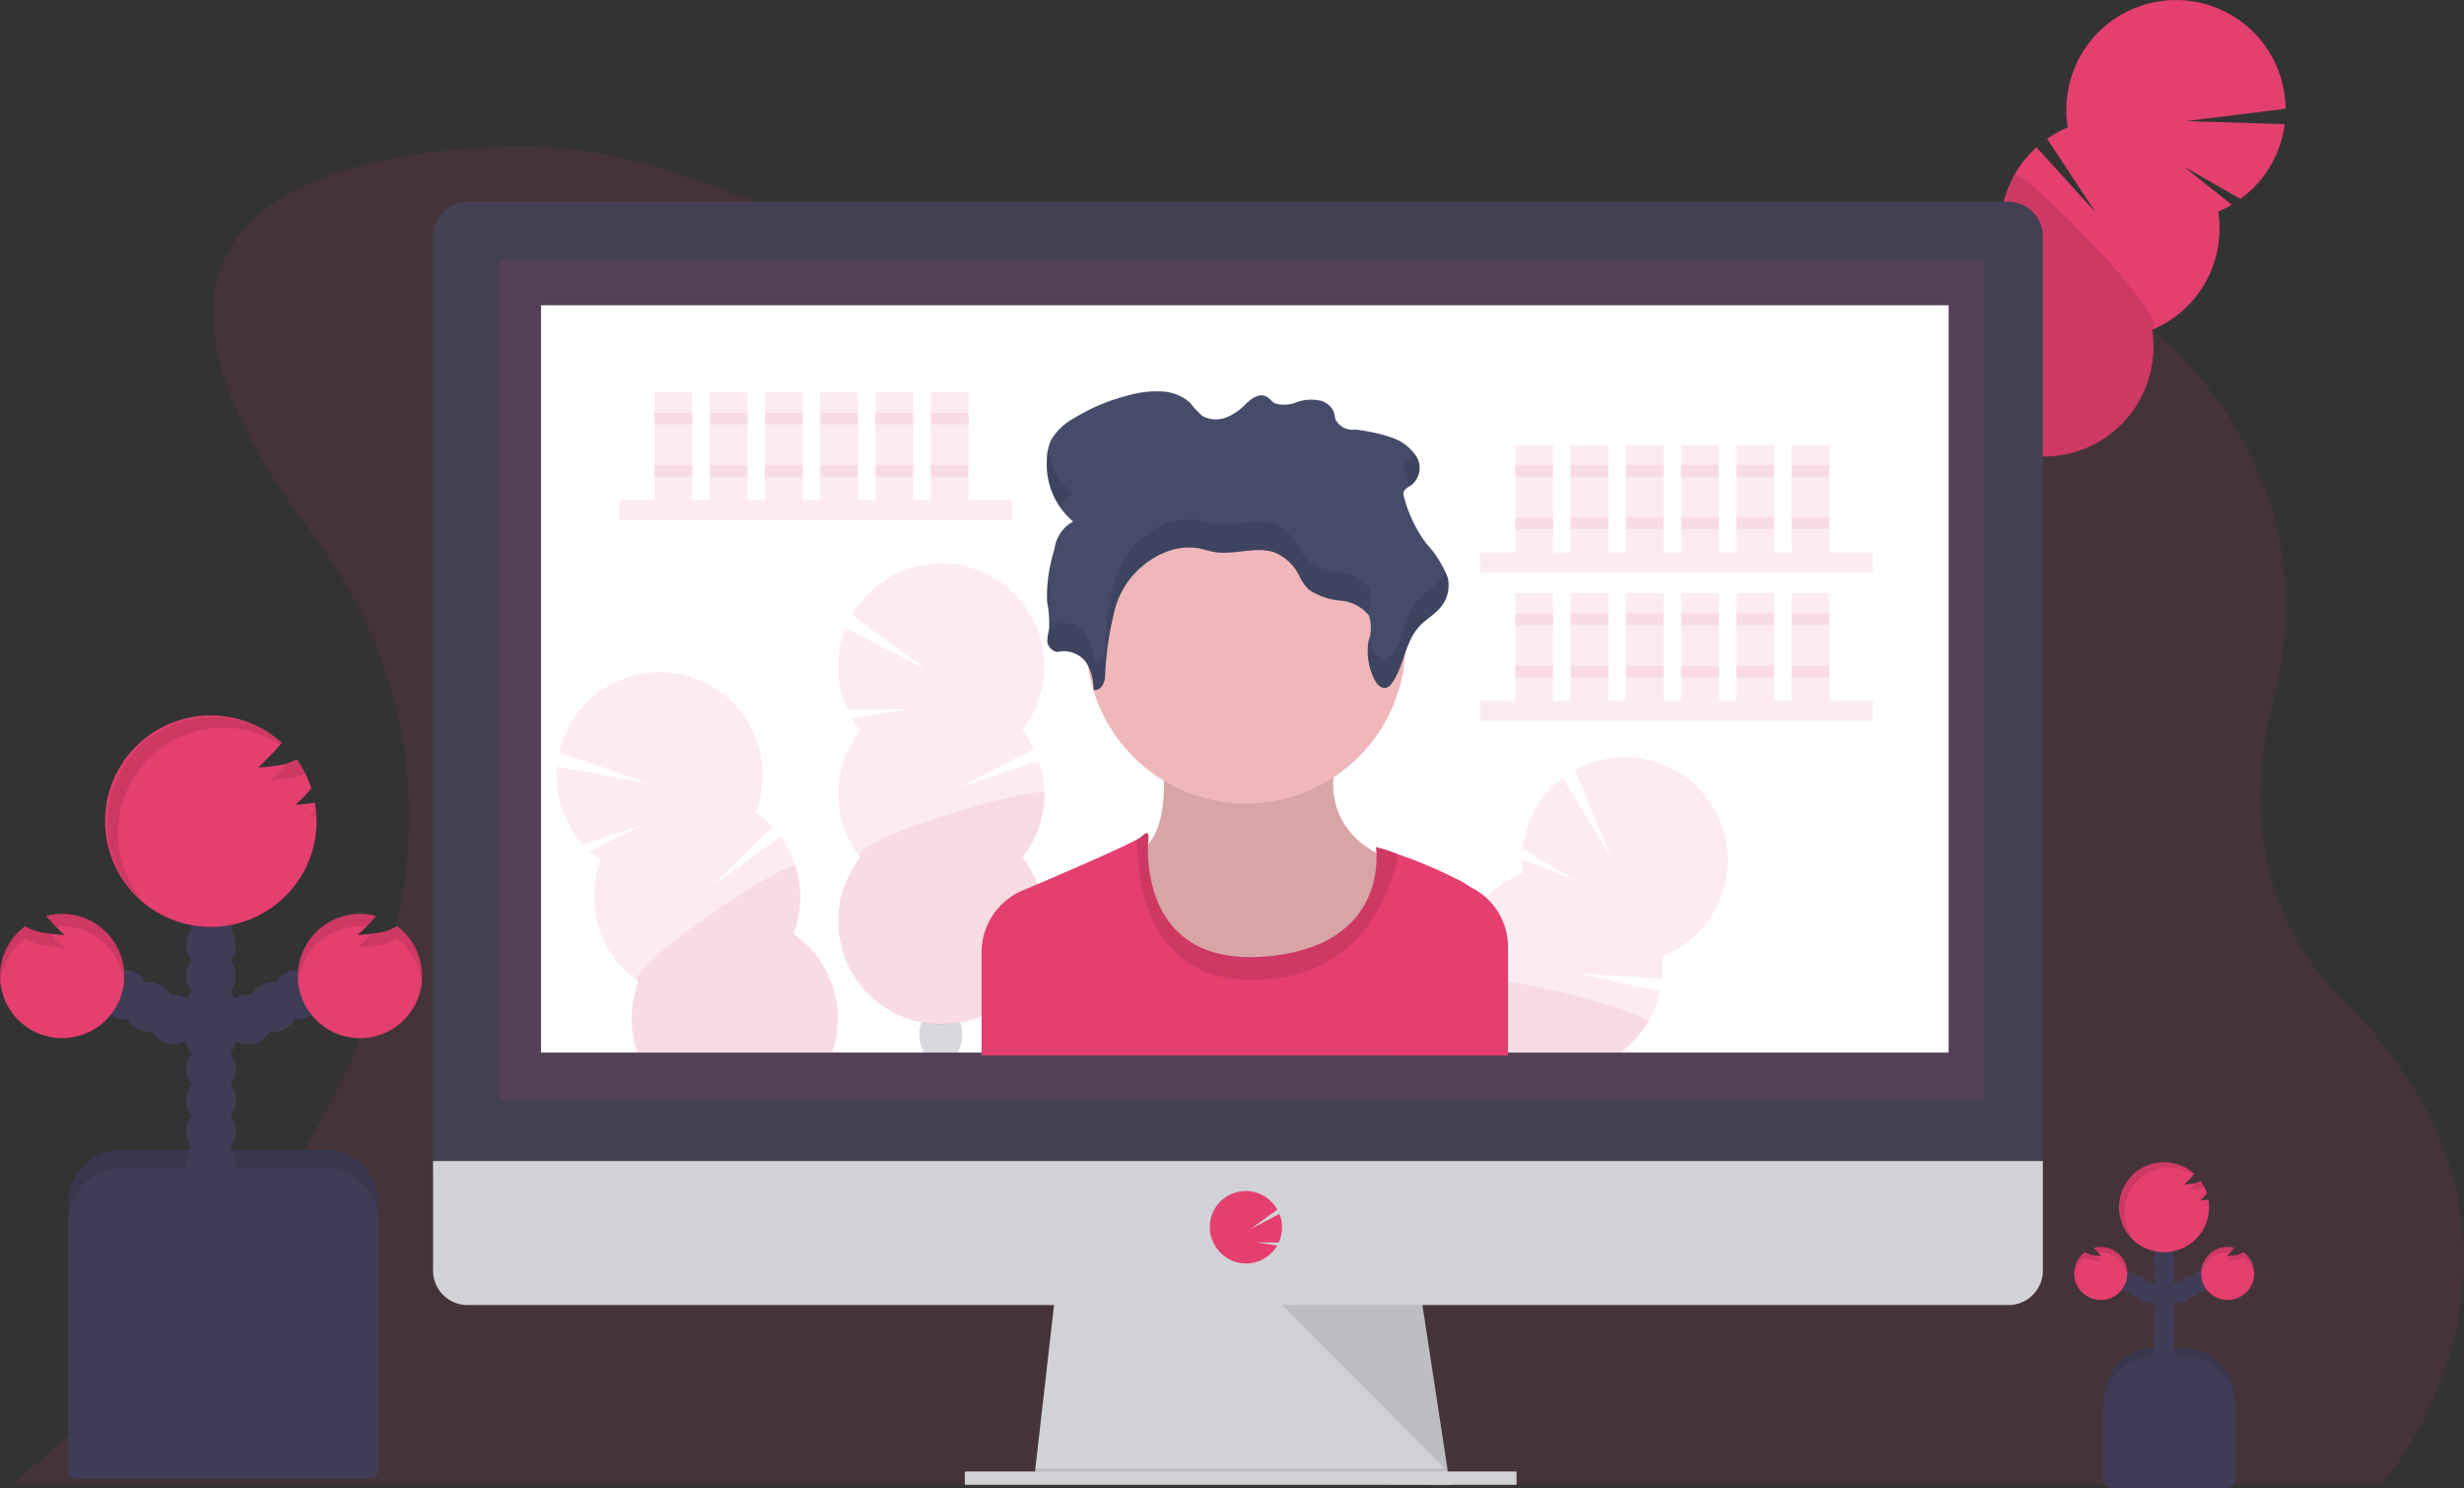 <svg xmlns="http://www.w3.org/2000/svg" width="150" height="90.599" viewBox="0 0 150 90.599"><rect x="0" y="0" width="150" height="90.599" fill="#333333" stroke="none"/><g transform="translate(0 0.355)"><path d="M175.492,245.2a24.547,24.547,0,0,1-2.13,4.091,17.7,17.7,0,0,1-1.29,1.773l-.014.017H27.8l.026-.018c.13-.1.892-.718,2.077-1.773.85-.758,1.917-1.742,3.115-2.926,9.8-9.638,28.622-32.451,12.945-53.35-14.573-19.428,1.118-22.955,11.468-23.365A29.628,29.628,0,0,1,69.1,171.557,103.538,103.538,0,0,0,94,177.438q.561.064,1.132.122a109.06,109.06,0,0,0,18.144.328h0c.178-.009.357-.022.537-.035a107.966,107.966,0,0,0,17.747-2.747c.378-.092.75-.179,1.121-.26,19.423-4.494,37.328,10.822,32.852,28.131-1.656,6.4-1.236,13.226,4.284,18.745C178.849,230.736,177.75,239.61,175.492,245.2Z" transform="translate(-27.073 -161.054)" fill="#e43f6f" opacity="0.1"/><ellipse cx="1.824" cy="1.393" rx="1.824" ry="1.393" transform="matrix(0.488, -0.873, 0.873, 0.488, 114.415, 35.882)" fill="#3f3d56"/><ellipse cx="1.824" cy="1.393" rx="1.824" ry="1.393" transform="matrix(0.488, -0.873, 0.873, 0.488, 115.502, 33.936)" fill="#3f3d56"/><ellipse cx="1.824" cy="1.393" rx="1.824" ry="1.393" transform="matrix(0.488, -0.873, 0.873, 0.488, 116.59, 31.991)" fill="#3f3d56"/><ellipse cx="1.824" cy="1.393" rx="1.824" ry="1.393" transform="matrix(0.488, -0.873, 0.873, 0.488, 117.677, 30.044)" fill="#3f3d56"/><ellipse cx="1.824" cy="1.393" rx="1.824" ry="1.393" transform="matrix(0.488, -0.873, 0.873, 0.488, 118.764, 28.099)" fill="#3f3d56"/><ellipse cx="1.824" cy="1.393" rx="1.824" ry="1.393" transform="matrix(0.488, -0.873, 0.873, 0.488, 119.852, 26.154)" fill="#3f3d56"/><ellipse cx="1.824" cy="1.393" rx="1.824" ry="1.393" transform="matrix(0.488, -0.873, 0.873, 0.488, 120.941, 24.208)" fill="#3f3d56"/><path d="M946.641,113.715a6.8,6.8,0,0,0,.826-.413l-2.9-2.312L948,112.947a6.686,6.686,0,0,0,2.691-4.552l-5.98-.187,6.032-.752a6.673,6.673,0,1,0-13.257,1.14,6.706,6.706,0,0,0-1.258.691l2.945,4.473-3.592-3.956a6.674,6.674,0,0,0-2.12,5.994,6.672,6.672,0,1,0,9.156,5.118,6.671,6.671,0,0,0,4.024-7.2Z" transform="translate(-811.606 -101.19)" fill="#e43f6f"/><path d="M934.227,182.787a6.655,6.655,0,0,0-.761,4.3,6.672,6.672,0,1,0,9.156,5.118C943.95,191.649,934.593,182.138,934.227,182.787Z" transform="translate(-811.606 -172.477)" opacity="0.1"/><path d="M989.635,631.77h1.572a3.245,3.245,0,0,1,3.245,3.245v4.817H986.39v-4.817A3.245,3.245,0,0,1,989.635,631.77Z" transform="translate(-858.353 -550.073)" fill="#3f3d56"/><path d="M989.635,631.77h1.572a3.245,3.245,0,0,1,3.245,3.245v4.817H986.39v-4.817A3.245,3.245,0,0,1,989.635,631.77Z" transform="translate(-858.353 -550.073)" opacity="0.1"/><circle cx="0.645" cy="0.645" r="0.645" transform="translate(131.102 82.181)" fill="#3f3d56"/><circle cx="0.645" cy="0.645" r="0.645" transform="translate(131.102 81.375)" fill="#3f3d56"/><circle cx="0.645" cy="0.645" r="0.645" transform="translate(131.102 80.568)" fill="#3f3d56"/><circle cx="0.645" cy="0.645" r="0.645" transform="translate(131.102 79.762)" fill="#3f3d56"/><circle cx="0.645" cy="0.645" r="0.645" transform="translate(131.102 78.956)" fill="#3f3d56"/><circle cx="0.645" cy="0.645" r="0.645" transform="translate(131.102 78.15)" fill="#3f3d56"/><circle cx="0.645" cy="0.645" r="0.645" transform="translate(131.102 77.344)" fill="#3f3d56"/><circle cx="0.645" cy="0.645" r="0.645" transform="translate(132.069 77.665)" fill="#3f3d56"/><circle cx="0.645" cy="0.645" r="0.645" transform="translate(132.714 77.344)" fill="#3f3d56"/><circle cx="0.645" cy="0.645" r="0.645" transform="translate(133.359 77.02)" fill="#3f3d56"/><circle cx="0.645" cy="0.645" r="0.645" transform="translate(131.102 76.537)" fill="#3f3d56"/><circle cx="0.645" cy="0.645" r="0.645" transform="translate(131.102 75.731)" fill="#3f3d56"/><circle cx="0.645" cy="0.645" r="0.645" transform="translate(131.102 74.924)" fill="#3f3d56"/><circle cx="0.645" cy="0.645" r="0.645" transform="translate(131.102 74.118)" fill="#3f3d56"/><path d="M1021.438,648.269q-.24.035-.483.051a3.708,3.708,0,0,0,.415-.426,2.727,2.727,0,0,0-.389-.757,1.343,1.343,0,0,1-.519.165c-.16.023-.321.04-.482.051a8.612,8.612,0,0,0,.617-.649,2.739,2.739,0,1,0,.9,2.026,2.692,2.692,0,0,0-.042-.471Z" transform="translate(-887.017 -575.585)" fill="#e43f6f"/><path d="M1057.093,686.078a1.269,1.269,0,0,1-.543.182c-.16.023-.321.04-.482.051a4.736,4.736,0,0,0,.478-.5,1.668,1.668,0,0,0-.413-.055,1.615,1.615,0,1,0,.959.318Z" transform="translate(-920.517 -610.19)" fill="#e43f6f"/><circle cx="0.645" cy="0.645" r="0.645" transform="translate(130.134 77.665)" fill="#3f3d56"/><circle cx="0.645" cy="0.645" r="0.645" transform="translate(129.489 77.344)" fill="#3f3d56"/><circle cx="0.645" cy="0.645" r="0.645" transform="translate(128.845 77.02)" fill="#3f3d56"/><path d="M995.625,686.078a1.269,1.269,0,0,0,.543.182c.16.023.321.04.482.051a4.717,4.717,0,0,1-.478-.5,1.668,1.668,0,0,1,.413-.055,1.615,1.615,0,1,1-.959.318Z" transform="translate(-868.702 -610.19)" fill="#e43f6f"/><path d="M989.635,635.5h1.572a3.245,3.245,0,0,1,3.245,3.245v4.267a.55.55,0,0,1-.55.55H986.94a.55.55,0,0,1-.55-.55v-4.267A3.245,3.245,0,0,1,989.635,635.5Z" transform="translate(-858.353 -553.319)" fill="#3f3d56"/><g transform="translate(129.043 70.445)" opacity="0.1"><path d="M1056.749,664.88a2.087,2.087,0,0,1-.209.2,2.075,2.075,0,0,0,.221-.019C1056.758,665,1056.756,664.938,1056.749,664.88Z" transform="translate(-1051.322 -662.465)"/><path d="M1049.09,655.337c.161-.01.322-.027.482-.051a1.509,1.509,0,0,0,.419-.114,2.921,2.921,0,0,0-.226-.373.976.976,0,0,1-.26.11A3.839,3.839,0,0,1,1049.09,655.337Z" transform="translate(-1044.839 -653.693)"/><path d="M1016.624,649.3a2.736,2.736,0,0,1,4.219-2.305l.042-.044a2.739,2.739,0,1,0-3.611,4.119A2.726,2.726,0,0,1,1016.624,649.3Z" transform="translate(-1016.34 -646.275)"/></g><g transform="translate(134.007 75.57)" opacity="0.1"><path d="M1066.48,688.739c.161-.012.322-.029.481-.052a1.269,1.269,0,0,0,.543-.18,1.608,1.608,0,0,1,.649,1.142,1.487,1.487,0,0,0,.009-.171,1.608,1.608,0,0,0-.649-1.3,1.269,1.269,0,0,1-.543.182l-.13.016A3.2,3.2,0,0,1,1066.48,688.739Z" transform="translate(-1064.935 -687.866)"/><path d="M1056.192,686.082a.738.738,0,0,1,.161.012c.084-.09.167-.186.252-.279a1.668,1.668,0,0,0-.413-.055,1.612,1.612,0,0,0-1.612,1.612,1.094,1.094,0,0,0,.008.161A1.614,1.614,0,0,1,1056.192,686.082Z" transform="translate(-1054.58 -685.76)"/></g><g transform="translate(126.259 75.57)" opacity="0.1"><path d="M996.572,688.739c-.161-.012-.322-.029-.482-.052a1.269,1.269,0,0,1-.543-.18,1.608,1.608,0,0,0-.649,1.142,1.5,1.5,0,0,1-.009-.171,1.608,1.608,0,0,1,.649-1.3,1.269,1.269,0,0,0,.543.182l.13.016A3.309,3.309,0,0,0,996.572,688.739Z" transform="translate(-994.89 -687.866)"/><path d="M1004.583,686.082a.739.739,0,0,0-.161.012c-.084-.09-.167-.186-.252-.279a1.668,1.668,0,0,1,.413-.055,1.612,1.612,0,0,1,1.612,1.612,1.094,1.094,0,0,1-.008.161A1.614,1.614,0,0,0,1004.583,686.082Z" transform="translate(-1002.965 -685.76)"/></g><path d="M35.245,539h12.4a3.245,3.245,0,0,1,3.245,3.245v15.64H32v-15.64A3.245,3.245,0,0,1,35.245,539Z" transform="translate(-27.846 -469.345)" fill="#3f3d56"/><path d="M35.245,539h12.4a3.245,3.245,0,0,1,3.245,3.245v15.64H32v-15.64A3.245,3.245,0,0,1,35.245,539Z" transform="translate(-27.846 -469.345)" opacity="0.1"/><circle cx="1.511" cy="1.511" r="1.511" transform="translate(11.336 70.783)" fill="#3f3d56"/><circle cx="1.511" cy="1.511" r="1.511" transform="translate(11.336 68.895)" fill="#3f3d56"/><circle cx="1.511" cy="1.511" r="1.511" transform="translate(11.336 67.005)" fill="#3f3d56"/><circle cx="1.511" cy="1.511" r="1.511" transform="translate(11.336 65.116)" fill="#3f3d56"/><circle cx="1.511" cy="1.511" r="1.511" transform="translate(11.336 63.226)" fill="#3f3d56"/><circle cx="1.511" cy="1.511" r="1.511" transform="translate(11.336 61.337)" fill="#3f3d56"/><circle cx="1.511" cy="1.511" r="1.511" transform="translate(11.336 59.449)" fill="#3f3d56"/><circle cx="1.511" cy="1.511" r="1.511" transform="translate(13.602 60.204)" fill="#3f3d56"/><circle cx="1.511" cy="1.511" r="1.511" transform="translate(15.113 59.449)" fill="#3f3d56"/><circle cx="1.511" cy="1.511" r="1.511" transform="translate(16.625 58.692)" fill="#3f3d56"/><circle cx="1.511" cy="1.511" r="1.511" transform="translate(11.336 57.559)" fill="#3f3d56"/><circle cx="1.511" cy="1.511" r="1.511" transform="translate(11.336 55.67)" fill="#3f3d56"/><circle cx="1.511" cy="1.511" r="1.511" transform="translate(11.336 53.78)" fill="#3f3d56"/><circle cx="1.511" cy="1.511" r="1.511" transform="translate(11.336 51.892)" fill="#3f3d56"/><path d="M84.184,441.769q-.562.082-1.129.119a8.8,8.8,0,0,0,.972-1,6.406,6.406,0,0,0-.9-1.773,3.081,3.081,0,0,1-1.21.389c-.374.055-.752.095-1.129.121a20.361,20.361,0,0,0,1.445-1.506,6.437,6.437,0,1,0,2.011,3.642Z" transform="translate(-65.072 -393.241)" fill="#e43f6f"/><path d="M167.9,530.3a2.976,2.976,0,0,1-1.271.423c-.375.056-.752.095-1.129.121a10.626,10.626,0,0,0,1.119-1.16,3.781,3.781,0,1,0,1.281.617Z" transform="translate(-143.734 -474.265)" fill="#e43f6f"/><circle cx="1.511" cy="1.511" r="1.511" transform="translate(9.068 60.204)" fill="#3f3d56"/><circle cx="1.511" cy="1.511" r="1.511" transform="translate(7.557 59.449)" fill="#3f3d56"/><circle cx="1.511" cy="1.511" r="1.511" transform="translate(6.046 58.692)" fill="#3f3d56"/><path d="M23.74,530.3a2.976,2.976,0,0,0,1.272.423c.374.056.75.095,1.128.121a10.625,10.625,0,0,1-1.119-1.16,3.781,3.781,0,1,1-1.281.617Z" transform="translate(-22.208 -474.265)" fill="#e43f6f"/><path d="M35.245,547.69h12.4a3.245,3.245,0,0,1,3.245,3.245v15.1a.55.55,0,0,1-.55.55H32.553a.55.55,0,0,1-.553-.55v-15.1A3.245,3.245,0,0,1,35.245,547.69Z" transform="translate(-27.846 -476.907)" fill="#3f3d56"/><g transform="translate(6.513 43.284)" opacity="0.1"><path d="M167.048,480.61a4.885,4.885,0,0,1-.488.462c.173-.012.347-.027.519-.044C167.073,480.888,167.064,480.748,167.048,480.61Z" transform="translate(-154.334 -474.952)"/><path d="M149.1,458.3c.378-.026.754-.065,1.128-.121a3.6,3.6,0,0,0,.984-.26,6.564,6.564,0,0,0-.53-.875,2.23,2.23,0,0,1-.6.26A8.986,8.986,0,0,1,149.1,458.3Z" transform="translate(-139.141 -454.442)"/><path d="M73.04,444.122a6.411,6.411,0,0,1,9.885-5.4c.032-.034.065-.071.1-.1a6.417,6.417,0,1,0-8.46,9.651,6.388,6.388,0,0,1-1.522-4.146Z" transform="translate(-72.374 -437.025)"/></g><g transform="translate(18.134 55.295)" opacity="0.1"><path d="M189.85,536.589q.566-.036,1.129-.121a2.968,2.968,0,0,0,1.271-.423,3.772,3.772,0,0,1,1.514,2.675,3.956,3.956,0,0,0,.021-.4,3.764,3.764,0,0,0-1.53-3.032,2.975,2.975,0,0,1-1.271.423c-.1.014-.2.026-.3.038A7.479,7.479,0,0,1,189.85,536.589Z" transform="translate(-186.222 -534.546)"/><path d="M165.677,530.313a3.643,3.643,0,0,1,.379.026c.2-.21.389-.434.588-.649a3.764,3.764,0,0,0-4.744,3.649c0,.13.006.26.018.378A3.779,3.779,0,0,1,165.677,530.313Z" transform="translate(-161.9 -529.56)"/></g><g transform="translate(0 55.295)" opacity="0.1"><path d="M26.13,536.589q-.566-.036-1.128-.121a2.939,2.939,0,0,1-1.272-.423,3.772,3.772,0,0,0-1.51,2.675,3.953,3.953,0,0,1-.021-.4,3.764,3.764,0,0,1,1.532-3.032,2.975,2.975,0,0,0,1.272.423c.1.014.2.026.3.038a7.6,7.6,0,0,0,.831.839Z" transform="translate(-22.2 -534.546)"/><path d="M44.827,530.313a3.643,3.643,0,0,0-.379.026c-.2-.21-.389-.434-.588-.649a3.764,3.764,0,0,1,4.744,3.649,2.55,2.55,0,0,1-.018.378A3.779,3.779,0,0,0,44.827,530.313Z" transform="translate(-41.048 -529.56)"/></g><path d="M510.292,617.822,484.98,617.5l.074-.649,1.224-10.709h22.229l1.636,10.709.125.811Z" transform="translate(-422.028 -527.77)" fill="#d0d2d5"/><path d="M510.267,689.451H497.636l-12.656-.162.074-.649h25.089Z" transform="translate(-422.028 -599.561)" opacity="0.1"/><rect width="33.587" height="0.811" transform="translate(58.734 89.241)" fill="#d0d2d5"/><path d="M323.3,197.574a2.113,2.113,0,0,0-2.1-2.124H227.4a2.113,2.113,0,0,0-2.1,2.124v56.854h98Z" transform="translate(-198.937 -183.524)" fill="#444053"/><path d="M225.3,645.45v6.66a2.1,2.1,0,0,0,2.1,2.108h93.8a2.1,2.1,0,0,0,2.1-2.1V645.45Z" transform="translate(-198.937 -575.112)" fill="#d0d2d5"/><rect width="90.376" height="51.11" transform="translate(30.42 15.496)" fill="#e43f6f" opacity="0.1"/><path d="M591.76,663.949a2.192,2.192,0,0,0,1.724-.836h0a2.343,2.343,0,0,0,.17-.25l-1.2-.2,1.3.009a2.184,2.184,0,0,0,.042-1.735l-1.743.909,1.608-1.181a2.19,2.19,0,1,0-3.618,2.44h0A2.19,2.19,0,0,0,591.76,663.949Z" transform="translate(-515.909 -587.375)" fill="#e43f6f"/><path d="M601.23,611.76l10.1,10.142-1.549-10.142Z" transform="translate(-523.188 -532.66)" opacity="0.1"/><rect width="85.69" height="45.501" transform="translate(32.936 18.232)" fill="#fff"/><rect width="23.901" height="1.239" transform="translate(37.715 30.093)" fill="#e43f6f" opacity="0.1"/><rect width="2.302" height="6.551" transform="translate(39.84 23.543)" fill="#e43f6f" opacity="0.1"/><rect width="2.302" height="6.551" transform="translate(43.204 23.543)" fill="#e43f6f" opacity="0.1"/><rect width="2.302" height="6.551" transform="translate(46.568 23.543)" fill="#e43f6f" opacity="0.1"/><rect width="2.302" height="6.551" transform="translate(49.932 23.543)" fill="#e43f6f" opacity="0.1"/><rect width="2.302" height="6.551" transform="translate(53.295 23.543)" fill="#e43f6f" opacity="0.1"/><rect width="2.302" height="6.551" transform="translate(56.659 23.543)" fill="#e43f6f" opacity="0.1"/><rect width="2.302" height="0.708" transform="translate(39.84 24.783)" fill="#e43f6f" opacity="0.1"/><rect width="2.302" height="0.708" transform="translate(43.204 24.783)" fill="#e43f6f" opacity="0.1"/><rect width="2.302" height="0.708" transform="translate(46.568 24.783)" fill="#e43f6f" opacity="0.1"/><rect width="2.302" height="0.708" transform="translate(49.932 24.783)" fill="#e43f6f" opacity="0.1"/><rect width="2.302" height="0.708" transform="translate(53.295 24.783)" fill="#e43f6f" opacity="0.1"/><rect width="2.302" height="0.708" transform="translate(56.659 24.783)" fill="#e43f6f" opacity="0.1"/><rect width="2.302" height="0.708" transform="translate(39.84 27.97)" fill="#e43f6f" opacity="0.1"/><rect width="2.302" height="0.708" transform="translate(43.204 27.97)" fill="#e43f6f" opacity="0.1"/><rect width="2.302" height="0.708" transform="translate(46.568 27.97)" fill="#e43f6f" opacity="0.1"/><rect width="2.302" height="0.708" transform="translate(49.932 27.97)" fill="#e43f6f" opacity="0.1"/><rect width="2.302" height="0.708" transform="translate(53.295 27.97)" fill="#e43f6f" opacity="0.1"/><rect width="2.302" height="0.708" transform="translate(56.659 27.97)" fill="#e43f6f" opacity="0.1"/><rect width="23.901" height="1.239" transform="translate(90.12 33.28)" fill="#e43f6f" opacity="0.1"/><rect width="2.302" height="6.551" transform="translate(92.246 26.729)" fill="#e43f6f" opacity="0.1"/><rect width="2.302" height="6.551" transform="translate(95.61 26.729)" fill="#e43f6f" opacity="0.1"/><rect width="2.302" height="6.551" transform="translate(98.973 26.729)" fill="#e43f6f" opacity="0.1"/><rect width="2.302" height="6.551" transform="translate(102.338 26.729)" fill="#e43f6f" opacity="0.1"/><rect width="2.302" height="6.551" transform="translate(105.701 26.729)" fill="#e43f6f" opacity="0.1"/><rect width="2.302" height="6.551" transform="translate(109.064 26.729)" fill="#e43f6f" opacity="0.1"/><rect width="2.302" height="0.708" transform="translate(92.246 27.97)" fill="#e43f6f" opacity="0.1"/><rect width="2.302" height="0.708" transform="translate(95.61 27.97)" fill="#e43f6f" opacity="0.1"/><rect width="2.302" height="0.708" transform="translate(98.973 27.97)" fill="#e43f6f" opacity="0.1"/><rect width="2.302" height="0.708" transform="translate(102.338 27.97)" fill="#e43f6f" opacity="0.1"/><rect width="2.302" height="0.708" transform="translate(105.701 27.97)" fill="#e43f6f" opacity="0.1"/><rect width="2.302" height="0.708" transform="translate(109.064 27.97)" fill="#e43f6f" opacity="0.1"/><rect width="2.302" height="0.708" transform="translate(92.246 31.157)" fill="#e43f6f" opacity="0.1"/><rect width="2.302" height="0.708" transform="translate(95.61 31.157)" fill="#e43f6f" opacity="0.1"/><rect width="2.302" height="0.708" transform="translate(98.973 31.157)" fill="#e43f6f" opacity="0.1"/><rect width="2.302" height="0.708" transform="translate(102.338 31.157)" fill="#e43f6f" opacity="0.1"/><rect width="2.302" height="0.708" transform="translate(105.701 31.157)" fill="#e43f6f" opacity="0.1"/><rect width="2.302" height="0.708" transform="translate(109.064 31.157)" fill="#e43f6f" opacity="0.1"/><rect width="23.901" height="1.239" transform="translate(90.12 42.31)" fill="#e43f6f" opacity="0.1"/><rect width="2.302" height="6.551" transform="translate(92.246 35.759)" fill="#e43f6f" opacity="0.1"/><rect width="2.302" height="6.551" transform="translate(95.61 35.759)" fill="#e43f6f" opacity="0.1"/><rect width="2.302" height="6.551" transform="translate(98.973 35.759)" fill="#e43f6f" opacity="0.1"/><rect width="2.302" height="6.551" transform="translate(102.338 35.759)" fill="#e43f6f" opacity="0.1"/><rect width="2.302" height="6.551" transform="translate(105.701 35.759)" fill="#e43f6f" opacity="0.1"/><rect width="2.302" height="6.551" transform="translate(109.064 35.759)" fill="#e43f6f" opacity="0.1"/><rect width="2.302" height="0.708" transform="translate(92.246 36.997)" fill="#e43f6f" opacity="0.1"/><rect width="2.302" height="0.708" transform="translate(95.61 36.997)" fill="#e43f6f" opacity="0.1"/><rect width="2.302" height="0.708" transform="translate(98.973 36.997)" fill="#e43f6f" opacity="0.1"/><rect width="2.302" height="0.708" transform="translate(102.338 36.997)" fill="#e43f6f" opacity="0.1"/><rect width="2.302" height="0.708" transform="translate(105.701 36.997)" fill="#e43f6f" opacity="0.1"/><rect width="2.302" height="0.708" transform="translate(109.064 36.997)" fill="#e43f6f" opacity="0.1"/><rect width="2.302" height="0.708" transform="translate(92.246 40.185)" fill="#e43f6f" opacity="0.1"/><rect width="2.302" height="0.708" transform="translate(95.61 40.185)" fill="#e43f6f" opacity="0.1"/><rect width="2.302" height="0.708" transform="translate(98.973 40.185)" fill="#e43f6f" opacity="0.1"/><rect width="2.302" height="0.708" transform="translate(102.338 40.185)" fill="#e43f6f" opacity="0.1"/><rect width="2.302" height="0.708" transform="translate(105.701 40.185)" fill="#e43f6f" opacity="0.1"/><rect width="2.302" height="0.708" transform="translate(109.064 40.185)" fill="#e43f6f" opacity="0.1"/><path d="M390.748,385.282a6.316,6.316,0,0,1-.488-.717L393.7,384l-3.729.03a6.286,6.286,0,0,1-.12-4.971l4.993,2.591-4.6-3.385a6.273,6.273,0,1,1,10.363,7.015,6.272,6.272,0,0,1,.719,1.141l-4.464,2.32,4.762-1.594a6.27,6.27,0,0,1-1.011,5.889,6.273,6.273,0,1,1-9.86,0,6.273,6.273,0,0,1,0-7.756Z" transform="translate(-338.375 -341.179)" fill="#e43f6f" opacity="0.1"/><path d="M401.98,462.692a6.246,6.246,0,0,1-1.342,3.877,6.273,6.273,0,1,1-9.86,0C389.937,465.5,401.98,461.987,401.98,462.692Z" transform="translate(-338.404 -414.71)" fill="#e43f6f" opacity="0.1"/><path d="M422.743,552.227c.011.018.019.035.03.053h-2.13c.011-.018.019-.035.03-.053a2.073,2.073,0,0,1-.274-1.049,2.158,2.158,0,0,1,.129-.738h0c.118.019.265.04.434.057a7.47,7.47,0,0,0,1.486,0c.14-.014.289-.035.438-.057a.1.1,0,0,1,0,.011,2.127,2.127,0,0,1,.126.727A2.073,2.073,0,0,1,422.743,552.227Z" transform="translate(-364.432 -488.547)" fill="#3f3d56" opacity="0.2"/><path d="M298.638,439.829H286.793c-.027-.069-.051-.14-.072-.21a6.235,6.235,0,0,1,.139-4.1,6.272,6.272,0,0,1-2.289-7.412,6.486,6.486,0,0,1-.679-.542l3.121-1.556-3.547,1.126a6.28,6.28,0,0,1-1.581-4.716l5.535,1-5.4-1.875a6.273,6.273,0,1,1,11.97,3.649,6.392,6.392,0,0,1,1.022.882l-3.584,3.536,4.08-2.933a6.275,6.275,0,0,1,.772,5.927A6.275,6.275,0,0,1,298.638,439.829Z" transform="translate(-247.982 -376.092)" fill="#e43f6f" opacity="0.1"/><path d="M322.775,502.044H310.929c-.027-.069-.051-.14-.072-.21a6.235,6.235,0,0,1,.139-4.1c-1.116-.773,9.352-7.686,9.565-7.015a6.261,6.261,0,0,1-.139,4.1A6.275,6.275,0,0,1,322.775,502.044Z" transform="translate(-272.118 -438.308)" fill="#e43f6f" opacity="0.1"/><path d="M620.965,458.666a6.243,6.243,0,0,1-3.141,2.64,6.469,6.469,0,0,1,.027,1.35l-5.025-.3,4.907,1.073a6.288,6.288,0,0,1-2.422,3.737h-6.839v.177H601.51c.014-.061.029-.12.045-.177a6.3,6.3,0,0,1,3.826-4.258,6.278,6.278,0,0,1,3.986-6.658,6.276,6.276,0,0,1-.053-.866l3.244,1.275-3.208-1.884a6.288,6.288,0,0,1,2.441-4.327l2.956,4.783-2.214-5.261a6.272,6.272,0,0,1,8.43,8.7Z" transform="translate(-516.67 -403.429)" fill="#e43f6f" opacity="0.1"/><path d="M616.984,535.959a6.185,6.185,0,0,1-1.672,1.841h-6.839v.177H601.51c.014-.061.029-.12.045-.177a6.3,6.3,0,0,1,3.826-4.258c-.059-.458,1.293-.4,3.093-.092C611.992,534.039,617.223,535.559,616.984,535.959Z" transform="translate(-516.67 -474.064)" fill="#e43f6f" opacity="0.1"/><path d="M504.3,443.6s.853,4.65-1.06,6.167,1.617,10.614,7.48,9.554,8.239-8.695,8.239-8.695-5.864-1.212-3.691-7.378Z" transform="translate(-433.631 -398.446)" fill="#efb7b9"/><path d="M504.3,443.6s.853,4.65-1.06,6.167,1.617,10.614,7.48,9.554,8.239-8.695,8.239-8.695-5.864-1.212-3.691-7.378Z" transform="translate(-433.631 -398.446)" opacity="0.1"/><ellipse cx="9.704" cy="9.704" rx="9.704" ry="9.704" transform="translate(66.151 29.161)" fill="#efb7b9"/><path d="M476.224,485.129v6.6H444.18v-6.3a4.067,4.067,0,0,1,2.481-3.743l.92-.391c2.324-.99,5.148-2.219,6.071-2.731a1.515,1.515,0,0,0,.284-.183c.505-.505.4.151.4.151s-.014.124-.024.341c-.054,1.484.159,7.322,7,6.836,6.673-.478,6.967-4.98,6.906-6.305a3.308,3.308,0,0,0-.032-.367,9.159,9.159,0,0,1,1.352.44,28.138,28.138,0,0,1,4.006,1.735c.172.12.381.247.607.373a4.043,4.043,0,0,1,2.073,3.542Z" transform="translate(-384.422 -427.816)" fill="#e43f6f"/><path d="M519.448,479.5c-.564,2.618-2.337,7.522-8.732,7.652-6.809.134-7.2-6.638-7.16-8.559a1.47,1.47,0,0,0,.285-.185c.505-.505.4.151.4.151s-.859,7.734,6.975,7.174,6.874-6.672,6.874-6.672A7.988,7.988,0,0,1,519.448,479.5Z" transform="translate(-434.331 -427.842)" opacity="0.1"/><path d="M469.715,325.318a1.678,1.678,0,0,1,1.754.638,3.136,3.136,0,0,1,.448,1.664c.422.089.66-.389.7-.748a19.443,19.443,0,0,1,.66-4.379,5.24,5.24,0,0,1,3.224-3.332,3.724,3.724,0,0,1,1.754-.167c.349.059.679.18,1.028.237,1.207.2,2.522-.373,3.656.026a2.881,2.881,0,0,1,1.492,1.409,3.075,3.075,0,0,0,.58.843,4.054,4.054,0,0,0,1.926.679,2.488,2.488,0,0,1,1.739.9,2.348,2.348,0,0,1-.019,1.559,3.807,3.807,0,0,0,.394,2.407c.128.242.386.517.69.438a.609.609,0,0,0,.33-.268c.8-1.116.772-2.564,1.765-3.56.333-.333.762-.595,1.086-.934a2.1,2.1,0,0,0,.563-1.913,6.31,6.31,0,0,0-1.287-2.073,8.131,8.131,0,0,1-1.379-2.862.51.51,0,0,1,0-.373,1,1,0,0,1,.352-.289,1.333,1.333,0,0,0,.458-1.7,2.809,2.809,0,0,0-1.585-1.266,10.552,10.552,0,0,0-2.178-.478,1.183,1.183,0,0,1-1.212-.6c-.067-.174-.067-.362-.136-.536a1.228,1.228,0,0,0-.923-.65,2.711,2.711,0,0,0-1.247.088,1.947,1.947,0,0,1-1.392.1c-.21-.12-.328-.336-.555-.434-.459-.2-.944.2-1.275.526a3.14,3.14,0,0,1-1.153.773,1.711,1.711,0,0,1-1.425-.094,4.49,4.49,0,0,1-.732-.786,2.753,2.753,0,0,0-1.731-.709,6.117,6.117,0,0,0-1.955.214,11.834,11.834,0,0,0-3.436,1.435,3.689,3.689,0,0,0-1.317,1.224,2.779,2.779,0,0,0-.3,1.263,4.562,4.562,0,0,0,1.594,3.782,2.246,2.246,0,0,0-1.138,1.7,9.339,9.339,0,0,0-.442,3.188,7,7,0,0,1,.121,1.656,3.574,3.574,0,0,0-.108.8A.762.762,0,0,0,469.715,325.318Z" transform="translate(-405.345 -285.974)" fill="#454b69"/><g transform="translate(63.728 27.002)" opacity="0.1"><path d="M596.335,378.18a2.285,2.285,0,0,1-.419.617c-.319.34-.753.6-1.086.936-.993.995-.972,2.447-1.765,3.56a.605.605,0,0,1-.33.266c-.3.078-.563-.2-.69-.438a3.872,3.872,0,0,1-.346-.933q-.026.121-.048.244a3.807,3.807,0,0,0,.394,2.407c.128.242.386.517.69.438a.609.609,0,0,0,.33-.268c.8-1.116.772-2.564,1.765-3.56.333-.333.762-.595,1.086-.934a2.1,2.1,0,0,0,.563-1.913A2.308,2.308,0,0,0,596.335,378.18Z" transform="translate(-572.067 -370.751)"/><path d="M605.666,333.571a.979.979,0,0,0-.352.287.511.511,0,0,0,0,.373,7.809,7.809,0,0,0,.352,1.06h0a1.333,1.333,0,0,0,.451-1.72,1.744,1.744,0,0,0-.159-.271A1.329,1.329,0,0,1,605.666,333.571Z" transform="translate(-583.565 -333.026)"/><path d="M470.68,334.274a4.328,4.328,0,0,1-1.522-2.694,3.829,3.829,0,0,0-.07.638,4.851,4.851,0,0,0,.765,2.87A1.631,1.631,0,0,1,470.68,334.274Z" transform="translate(-469.081 -331.58)"/><path d="M488.83,364.04a2.348,2.348,0,0,0,.019-1.559,2.478,2.478,0,0,0-1.739-.9,4.042,4.042,0,0,1-1.926-.679,3.075,3.075,0,0,1-.58-.843,2.858,2.858,0,0,0-1.492-1.409c-1.133-.4-2.449.174-3.656-.026-.349-.057-.679-.179-1.028-.238a3.724,3.724,0,0,0-1.754.159,5.233,5.233,0,0,0-3.224,3.332,19.293,19.293,0,0,0-.66,4.379c-.038.359-.276.837-.7.748a3.164,3.164,0,0,0-.448-1.664,1.666,1.666,0,0,0-1.754-.638.845.845,0,0,1-.491-.319,2.684,2.684,0,0,1-.01.638,3.58,3.58,0,0,0-.108.8.762.762,0,0,0,.606.6,1.677,1.677,0,0,1,1.754.638,3.135,3.135,0,0,1,.448,1.664c.422.089.66-.389.7-.748a19.447,19.447,0,0,1,.66-4.379,5.24,5.24,0,0,1,3.224-3.332,3.724,3.724,0,0,1,1.754-.167c.349.059.679.18,1.028.238,1.207.2,2.522-.373,3.656.026a2.881,2.881,0,0,1,1.492,1.409,3.075,3.075,0,0,0,.58.843,4.053,4.053,0,0,0,1.926.679,2.558,2.558,0,0,1,1.7.847C488.819,364.11,488.824,364.075,488.83,364.04Z" transform="translate(-469.247 -354.078)"/><path d="M469.251,382.7a4.485,4.485,0,0,0-.077-1.295,5.772,5.772,0,0,0-.045,1.357c.01.116.026.231.041.348C469.191,382.977,469.226,382.842,469.251,382.7Z" transform="translate(-469.105 -373.466)"/></g></g></svg>